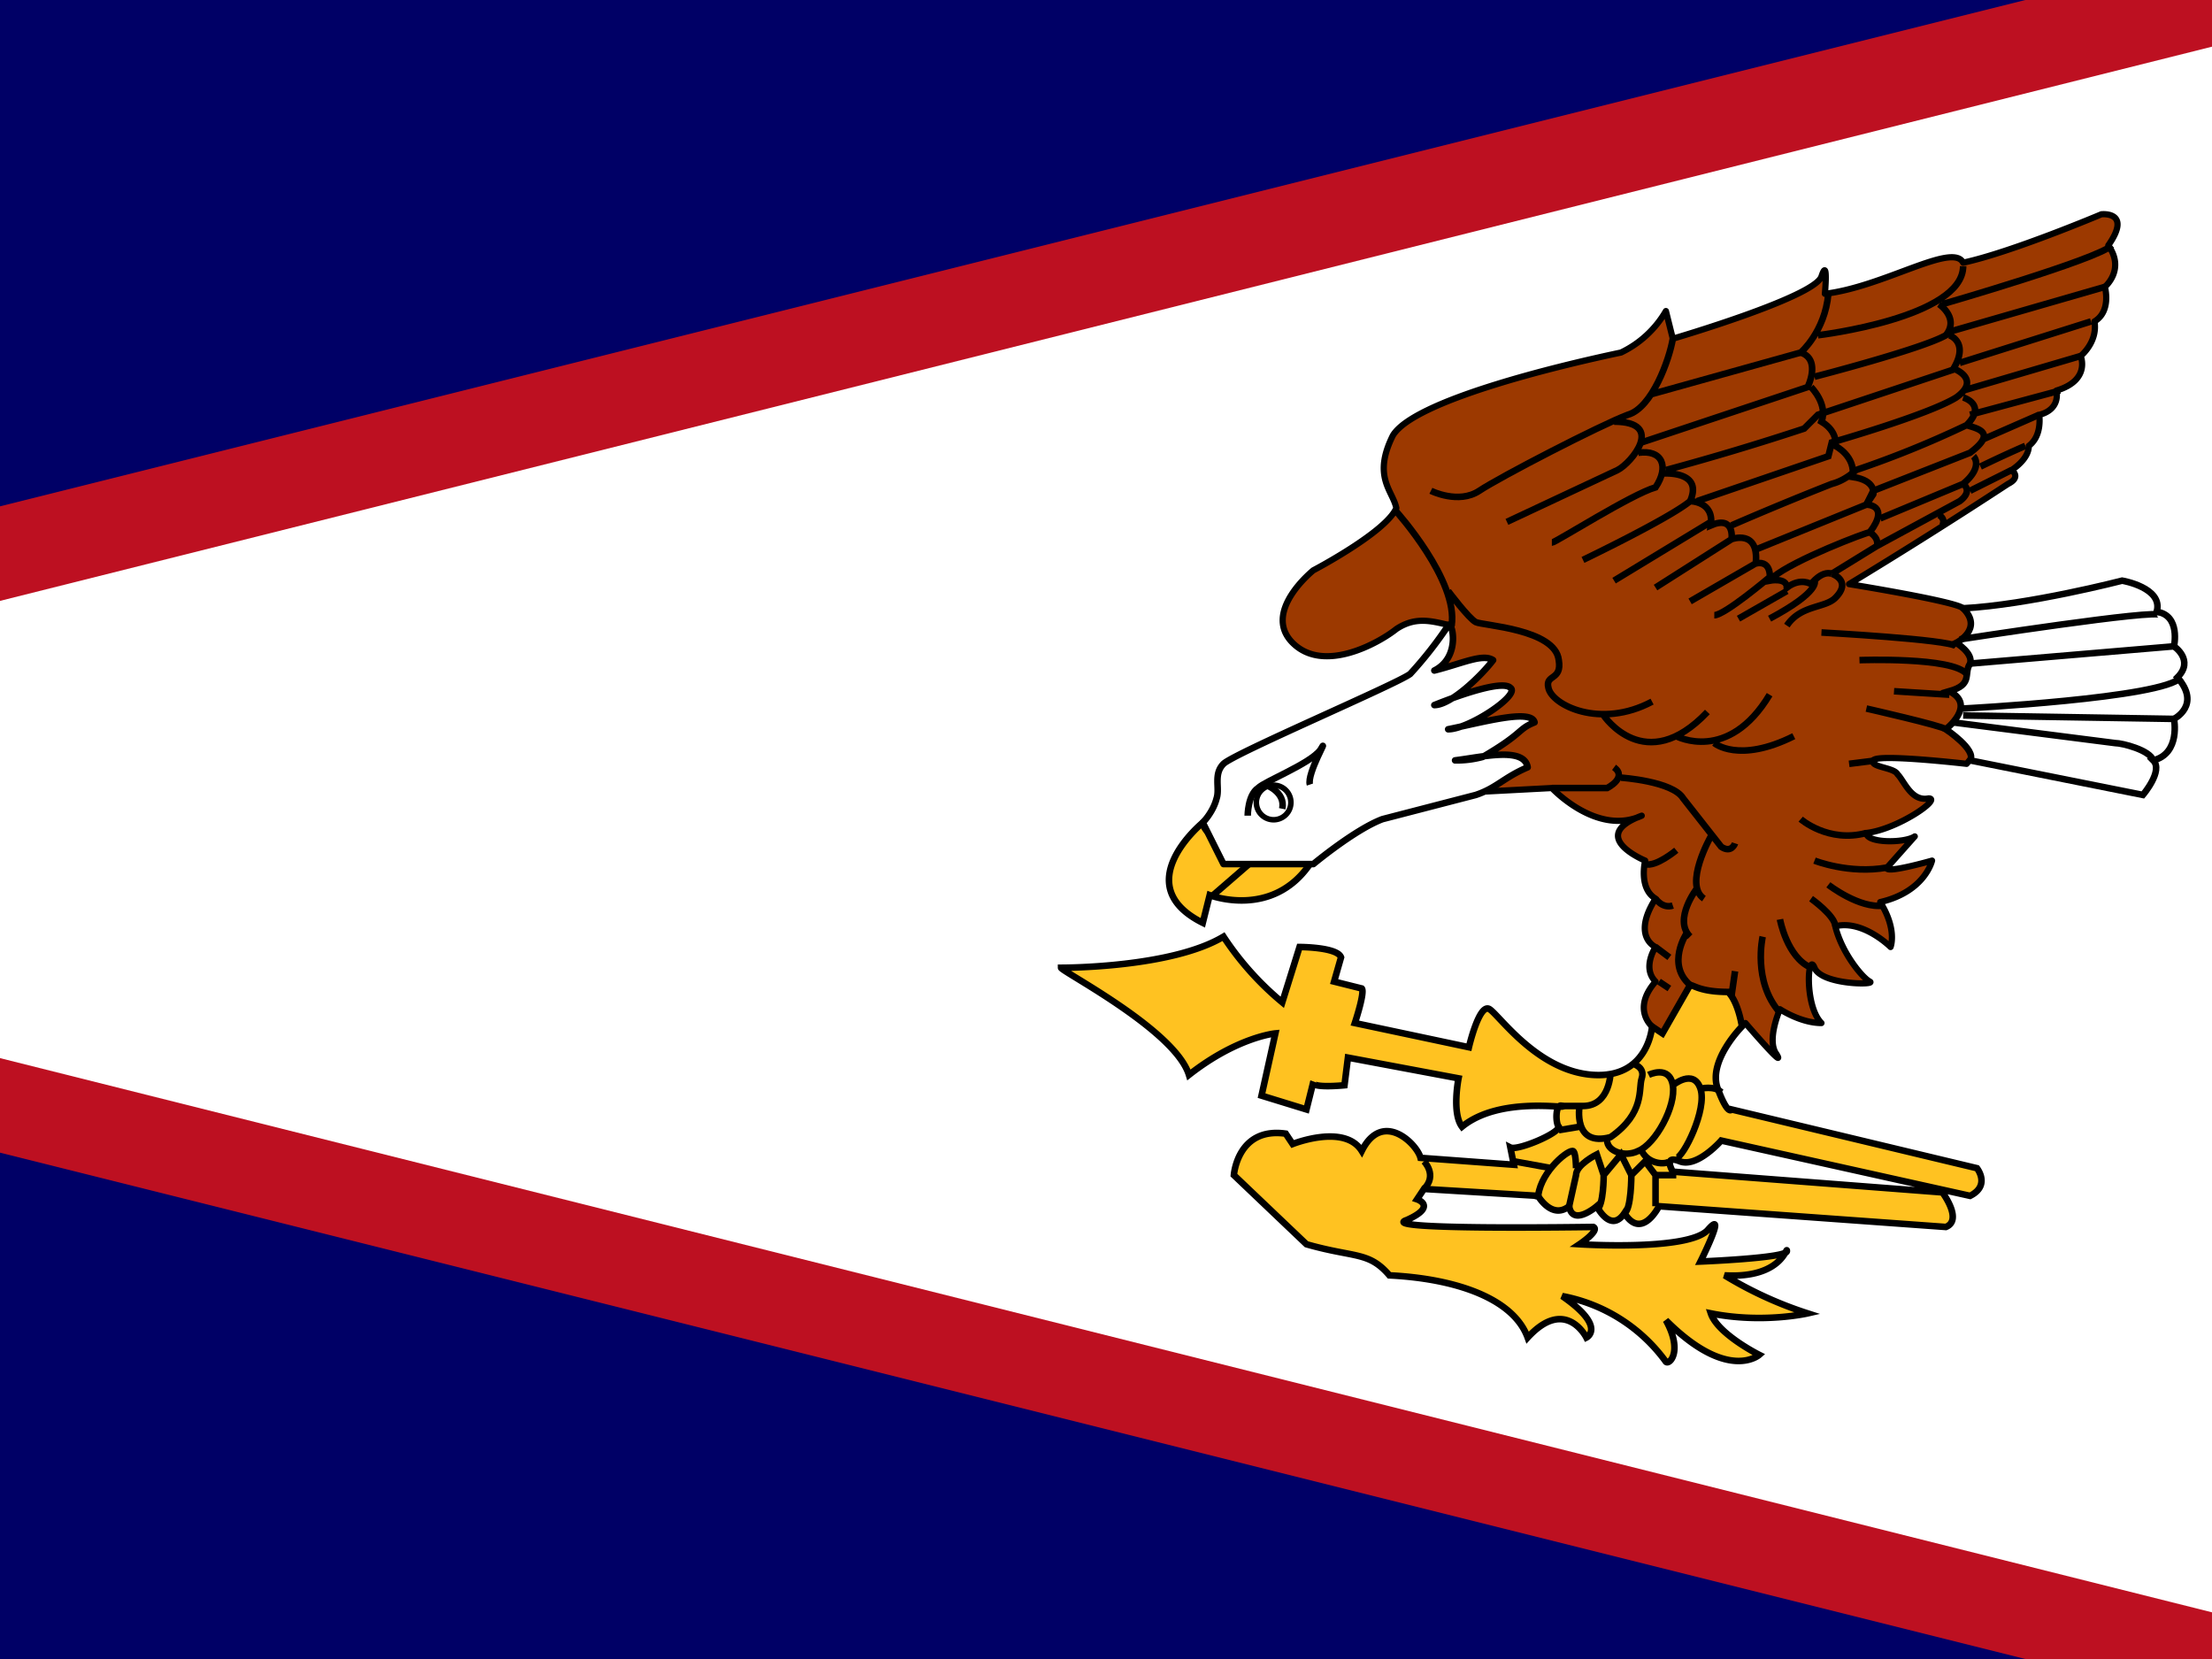 <svg xmlns="http://www.w3.org/2000/svg" viewBox="0 0 640 480"><style>.B{stroke-width:1.9}.C{fill-rule:evenodd}.D{stroke-linejoin:round}</style><path fill="#006" d="M-374-16H650v512H-374z"/><g class="C"><path fill="#bd1021" d="M-374 240L650 496V-16z"/><path fill="#fff" d="M650 11v458l-914-229z"/></g><g stroke="#000"><path fill="#9c3900" stroke-width="1.8" d="M478 297s-6-5 1-13c-4-4 0-10 0-10s-7-3 0-14c-5-3-3-11-3-11s-17-7-1-13c-13 6-26-8-26-8l-19 1c-3-16-29-2-10-48-5-1-10-3-16 1-5 4-21 13-30 4s6-21 6-21 21-11 24-18c-1-5-7-9-1-21 6-10 47-20 66-24a30 30 0 0013-12l2 8s41-12 43-18 1 5 1 5c17-2 37-15 40-9 14-3 40-14 40-14s9-1 2 9c5 7-1 12-1 12s2 7-3 10c1 6-4 10-4 10s3 7-7 10c1 6-5 7-5 7s1 6-3 9c0 4-5 7-5 7s3 2-1 4a1568 1568 0 01-46 29s31 5 33 7l25 16-24 29s-26-3-27-1 6 2 7 4c2 2 4 8 9 7 4 0-9 9-18 10 0 3 11 3 14 1l-8 9c-1 2 13-2 13-2s-2 9-15 12c5 8 3 13 3 13s-8-8-16-6c2 8 8 15 10 16s-14 1-16-4-3 11 2 16c-6 0-12-4-12-4s-4 9-1 13c3 5-9-9-9-9l-22 10z" class="C D"/><path fill="#ffc221" d="M307 280c1 0 32 0 47-9a86 86 0 0017 19l5-16s11 0 12 3l-2 7 8 2c1 1-2 10-2 10l33 7s3-13 6-11 14 18 30 19 17-14 17-14l3 2 8-14c1 0 3 2 11 2 3 3 4 10 4 10s-10 10-7 18 4 6 4 6l71 17s4 5-2 8l-72-16s-7 8-12 6-2 3-2 3l78 6s6 8 1 10l-83-6s-5 10-10 2c-4 6-8-2-8-2s-7 6-8 0c-5 4-9-3-9-3l-33-2-2 3s6 2-3 6c-9 3 52 2 54 2 2 1-4 5-4 5s31 2 37-4c6-7-2 9-2 9s25-1 25-3-1 8-18 7a112 112 0 0024 11s-13 3-28 0c2 6 14 12 14 12s-9 8-27-10c5 9 1 13 0 12a48 48 0 00-30-19c13 9 7 12 7 12s-6-12-17 0c-4-11-20-17-40-18-6-7-10-5-24-9l-21-20s1-14 15-12l2 3s15-6 20 2c6-12 16-2 17 2l27 2-1-5c2 1 14-4 14-6-1-1-1-7 1-6s-18-3-29 6c-3-4-1-14-1-14l-32-6-1 8s-10 1-9-1l-2 8-13-4 4-18s-11 1-25 12c-4-13-37-30-37-31zm41-42s-22 18 0 29l2-8s18 7 29-9c-4-7-13-5-13-5s-17 0-18-7z" class="B C"/><g fill="none" class="B"><path d="M366 246l-15 13m61 77s4 4 0 8m73-4h-6m-41-4l11 2m17-28s0 10-8 10h-6m21-12s3 1 2 4 1 10-9 17c-11 3-9-9-9-9"/><path d="M477 311s6-3 7 3-5 17-10 19c-4 2-9 0-9-3m19-16s6-5 8 1-5 20-7 20m7-20s4-1 6 1m-15 20c-1 1-6 1-8-3m-18-7l-6 1m28 22v-9l-3-4-4 4s0 10-2 11m2-11l-3-6-5 6s0 9-2 10m2-10l-2-6s-6 3-6 6l-2 9m2-11s0-5-1-5c-2 0-10 7-10 14"/></g><path fill="#fff" d="M348 238s3-3 4-7c1-3-1-7 2-10s50-23 54-26a115 115 0 0011-14c1-2 4 9-4 13 8-2 14-5 17-3-3 4-12 13-17 13 10-4 20-7 22-5 3 2-12 12-18 12 10-2 24-6 25-2-5 2-3 3-15 10a29 29 0 01-8 1c8-1 20-4 21 2-7 3-9 6-15 8l-27 7c-8 3-20 13-20 13h-26l-6-12z" class="B C D"/><path fill="none" d="M361 236s0-6 3-8c2-2 15-7 18-11 3-5-4 7-3 10m-13 0s6 2 5 7" class="B"/><path fill="none" stroke-width="1.6" d="M373 230a5 5 0 11-9 0 5 5 0 019 0z"/><path fill="#fff" d="M570 220l50 10s6-7 3-10c8-2 6-12 6-12s8-4 1-12c5-5-1-9-1-9s2-9-5-10c2-7-10-9-10-9s-27 7-46 8c6 6-2 10-2 10s5 3 4 6c-2 3 1 6-6 8 8 4-1 11-1 11s9 6 7 9z" class="B C"/><g fill="none" class="B"><path d="M565 209l47 6c2 0 10 2 11 5m-55-13l61 1m-61-3s58-3 63-9m-61-4l59-5m-62-2s58-9 58-7m-221-30s18 20 16 33m-1-10s6 8 8 9 23 2 24 11c1 6-4 4-3 8 1 5 15 12 30 4m-14 4s12 18 30-1m-9 7s15 8 27-12m-16 14s7 6 23-2m21-8s22 5 23 6m-15-11l16 1m-26-10s27-1 31 4m-42-12s37 2 39 4m-31 34l8-1m-22 17s8 7 19 4m-15 8s10 4 21 2m-17 5s9 7 16 6m-21-2s7 5 7 8m-16-2s2 11 9 14m-14-9s-3 13 5 22m-13-12l-1 7m-52-60h16s6-3 2-6m2 3s15 1 18 6l11 14c3 2 4-1 4-1m-7-2s-8 14-2 18m-2-3s-7 9-2 14m-1-1s-6 9 1 15m-4-39s-6 5-9 4m3 10s2 3 5 2m-5 12l4 3m-3 7l3 2m-69-144s8 4 14 0 35-19 43-22c7-2 12-16 13-22m-6 16l43-12s7-6 8-17m-3 12s42-5 42-20m-6 11s45-13 49-17m-175 80l32-15c4-2 14-14-1-14m-18 35c1 0 23-14 30-16 4-6 2-11-5-10"/><path d="M481 137s12-1 8 8c-6 5-31 17-31 17m17-34l48-16s4-8-2-10m40-14s6 4 2 9c-7 4-38 12-38 12m84-26l-45 13m41-3l-38 12m35-2l-34 10m28 0l-26 7m20 0l-16 7m12 2a321 321 0 00-13 6m9 1l-12 6m-9 7s2 1 1 3m-32 14s6 2 1 7c-3 3-10 2-14 8m47-84s6 2 1 10l-39 13-4 4a759 759 0 01-40 12m84-29s7 3 0 8c-8 5-36 13-36 13l-1 4-38 13M568 115s7 2 1 8a289 289 0 01-32 13s-3 3-7 4a919 919 0 00-29 12m68-29c3 1 9 2 1 8l-28 11-2 4-32 13m63-27s3 3-3 8l-24 10m24-10s3 2-1 5l-24 13-13 8"/><path d="M524 112s5 5 3 10c5 3 4 7 4 7s6 3 5 9c7 1 6 5 6 5l-2 3s7 0 1 8c3 2 2 4 2 4m-2-4c-1 0-22 8-28 13m-24-22s7 0 6 7c7-3 6 4 6 4s8-3 7 7c5-1 4 5 4 5s5-1 5 2c4-3 7-1 7-1s3-4 6-3m-35-15l-28 17m34-12l-22 14m29-7l-19 11m23-7s-13 11-16 11m21-7l-14 8m22-11s2 3-13 11"/></g></g></svg>